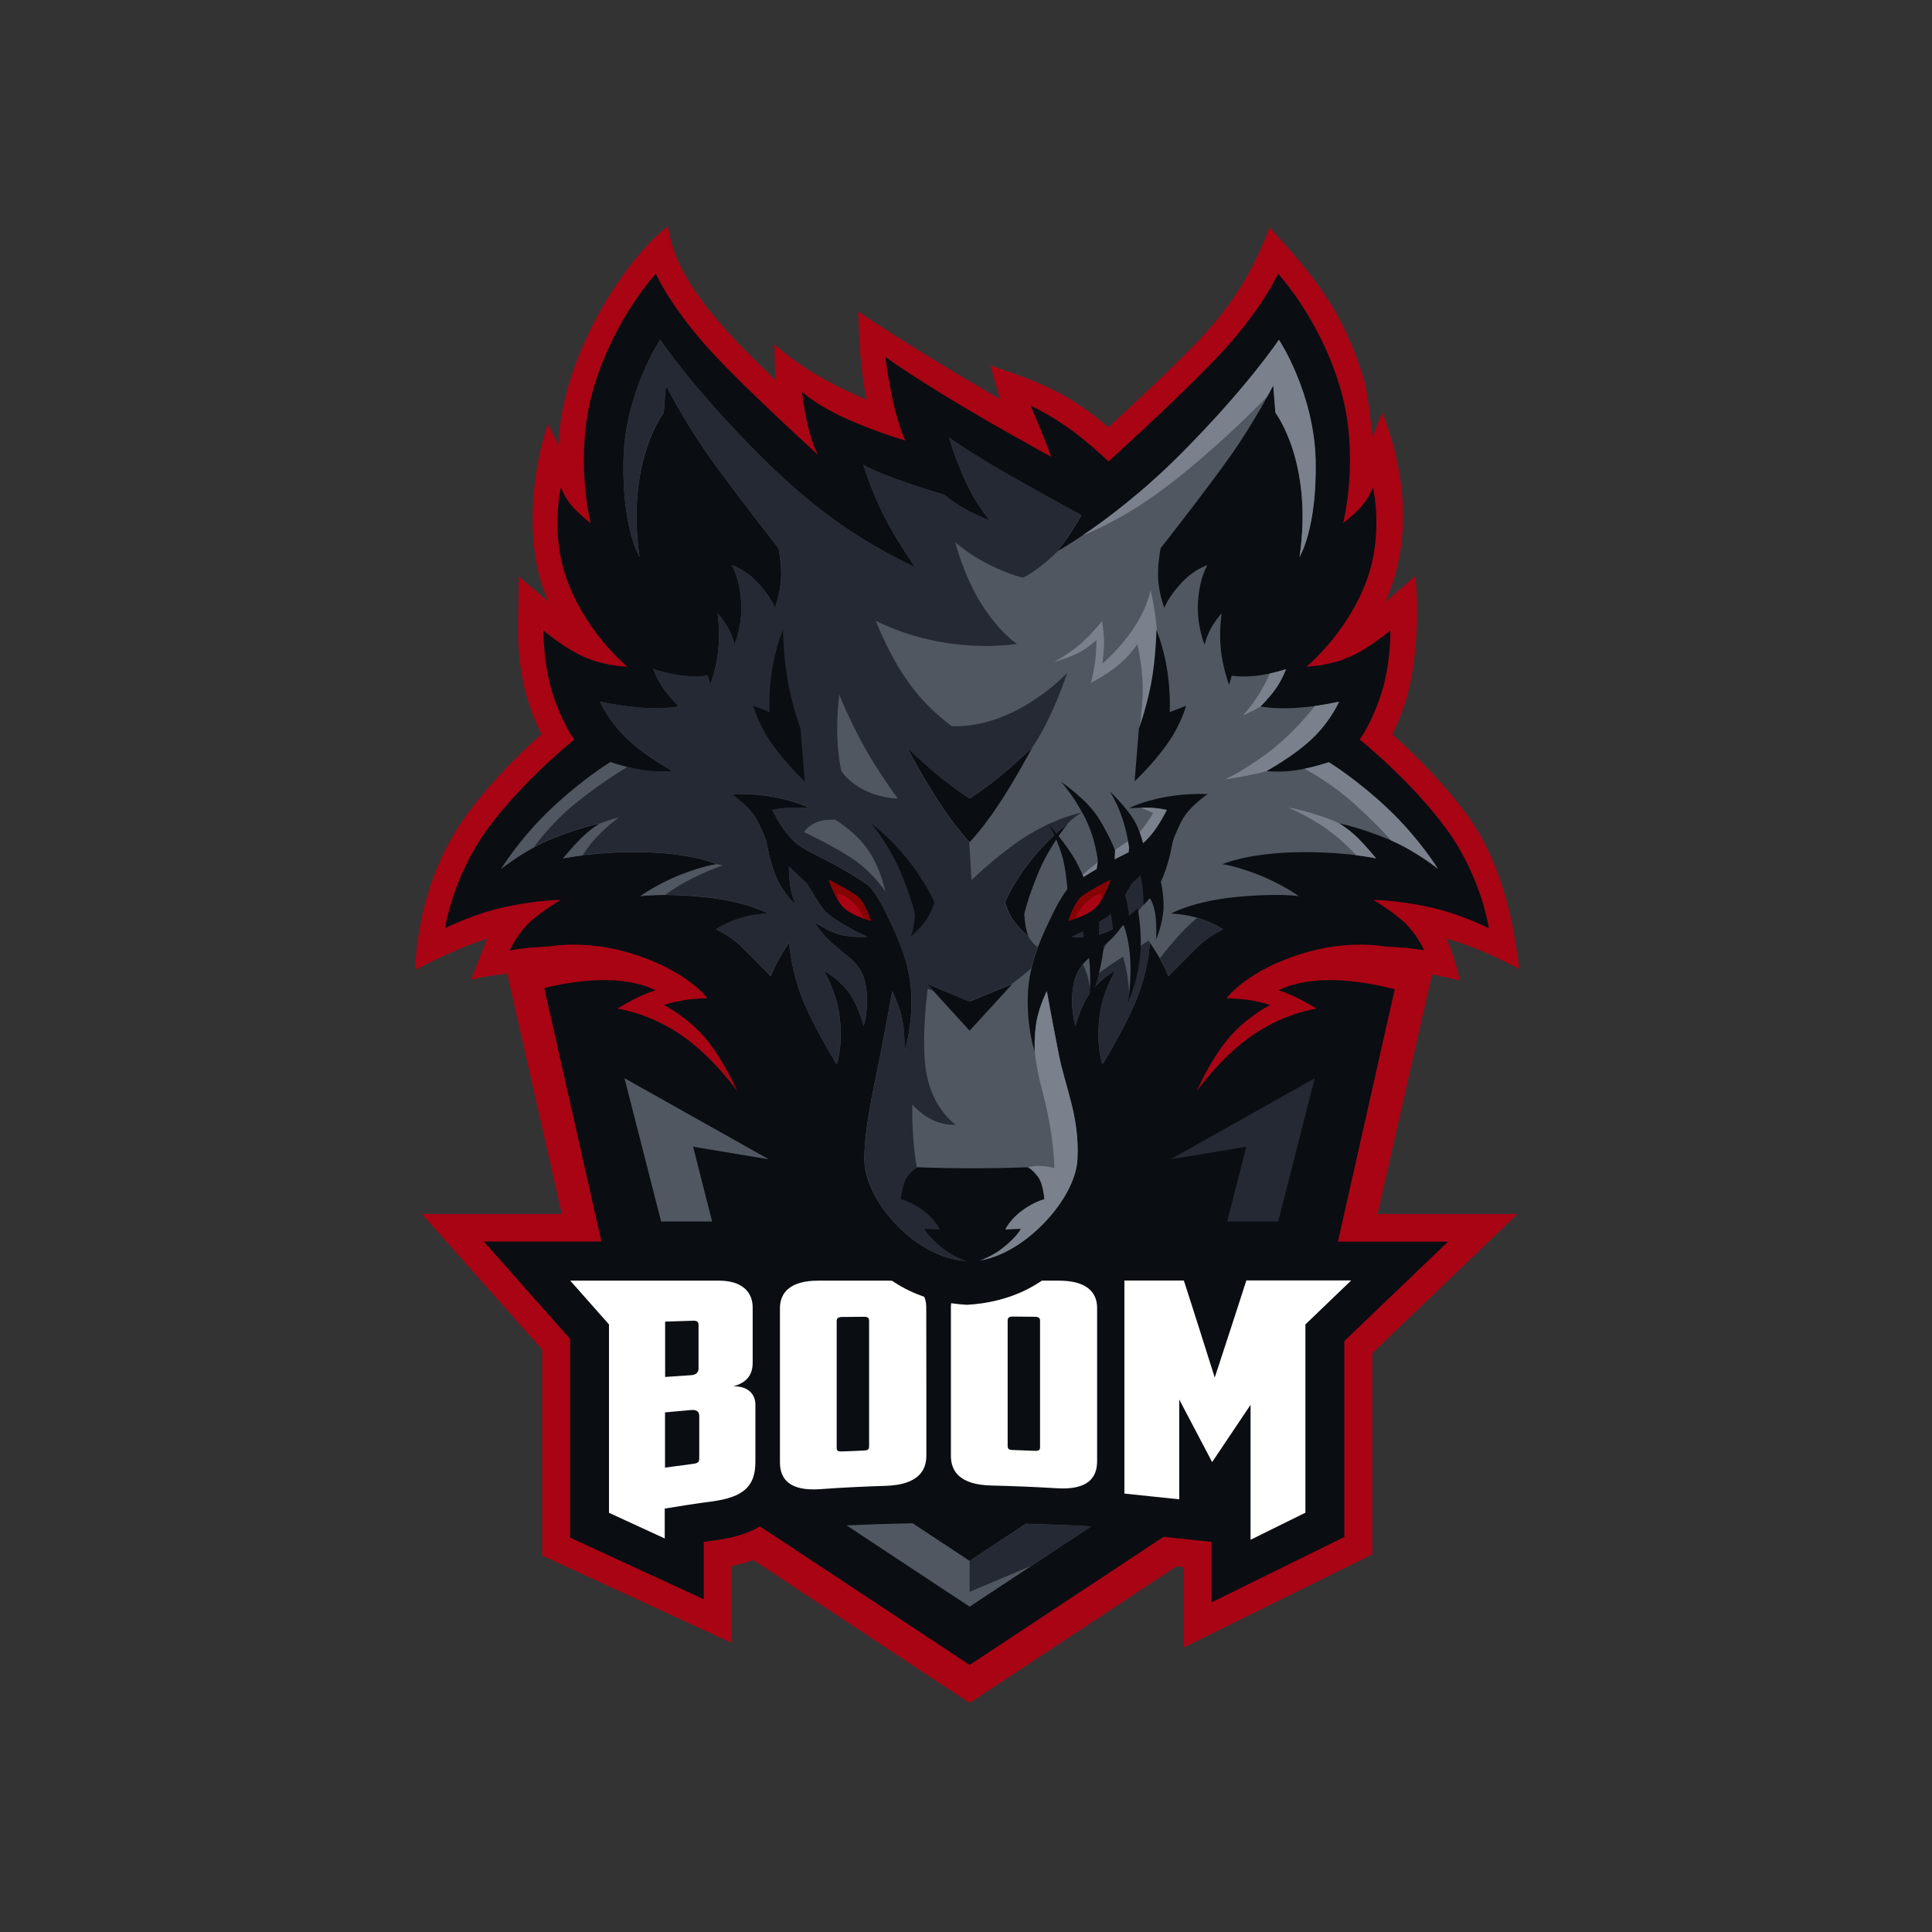 <?xml version="1.0" encoding="utf-8"?>
<!-- Generator: Adobe Illustrator 24.0.0, SVG Export Plug-In . SVG Version: 6.00 Build 0)  -->
<svg version="1.1" id="Layer_1" xmlns="http://www.w3.org/2000/svg" xmlns:xlink="http://www.w3.org/1999/xlink" x="0px" y="0px"
	 viewBox="0 0 192 192" style="enable-background:new 0 0 192 192;" xml:space="preserve">
<rect x="0" y="0" width="192" height="192" fill="#333333" stroke="none"/>
<style type="text/css">
	.st0{fill:#A80414;}
	.st1{fill:#0A0D12;}
	.st2{fill:#FFFFFF;}
	.st3{fill:#515761;}
	.st4{fill:#252933;}
	.st5{fill:#7B818C;}
	.st6{fill:#850303;}
</style>
<g>
	<path class="st0" d="M110.15,42.46c-0.69-0.59-1.41-1.16-2.14-1.69c-3.34-2.44-6.65-3.43-9.59-4.46l0.96,3.35
		c-4.74-2.75-9.55-5.66-14.1-8.71c0.13,3.14,0.2,5.68,0.85,8.79c-0.35-0.14-0.69-0.3-1.03-0.46c-2.74-1.24-5.62-2.8-8.15-5.07
		l0.1,3.56c-0.1-0.09-0.21-0.2-0.31-0.3c-1.72-1.67-3.53-3.43-5.1-5.25c-3.25-3.78-4.72-6.47-5.27-9.72
		c-4.21,3.18-10.58,12.9-10.87,21.72l-1.04-2.06c-1.06,2.72-2.74,10.96-0.18,17.12c0.06,0.17,0.14,0.34,0.22,0.51l-2.95-2.5
		l-0.07,5.36c-0.03,2.27,0.35,5.04,1.06,7.2c0.31,0.95,0.74,2.07,1.26,3.13c-2.69,2.36-5.38,5.21-7.39,7.95
		c-3.92,5.37-4.94,11.24-5.18,15.47c2.4-1.24,4.63-2.29,7.2-3.13c-0.04,0.07-0.07,0.13-0.09,0.2l-1.55,3.9
		c2.4-0.64,7.66-1.13,11.55-0.44c-1.71,1.92-2.63,4.37-3.35,6.8c3.72-0.82,6.61-1.38,11.04-0.96c0.43,0.05,0.96,0.12,1.51,0.22
		l0.47,0.99c1.19,2.54,2.67,5.25,4.28,7.55c1.43,2.03,3.51,4.25,5.47,5.79l2.24,1.75c0.56,2.55,1.42,5.06,2.58,7.01
		c6.15,10.43,20.86,10.43,27.01,0c1.16-1.96,2.02-4.46,2.58-7.01l2.24-1.75c1.97-1.54,4.05-3.75,5.47-5.79
		c1.6-2.29,3.09-5.01,4.28-7.55l0.47-0.99c0.55-0.1,1.08-0.17,1.51-0.22c4.43-0.42,5.91-0.22,10.55,0.69
		c-0.63-1.94-1.51-4.51-2.83-6.5c0-0.01-0.01-0.03-0.03-0.03c0.42-0.08,0.82-0.14,1.2-0.18c3.17-0.6,6.45-0.2,10.04,0.69
		c-0.16-0.99-0.83-3.13-1.33-4.16c2.92,0.83,4.63,1.71,7.25,2.99c-0.43-3.26-1.3-9.96-5.23-15.33c-2.01-2.74-4.71-5.59-7.39-7.95
		c0.52-1.06,0.95-2.18,1.26-3.13c1.36-4.15,1.36-10.44,0.99-12.59l-2.95,2.54c0.08-0.17,0.16-0.34,0.22-0.51
		c2.83-6.83,1.21-13.99-0.53-18.31l-0.96,2.41c-0.18-1.38-0.47-4.42-0.87-5.75c-2.01-6.57-4.88-10.23-9.37-15.03
		c-1.17,3.02-2.61,6.11-5.62,9.63c-1.56,1.83-3.38,3.58-5.1,5.25C113.71,39.15,111.95,40.82,110.15,42.46z"/>
	<path class="st0" d="M77.01,154.04c-1.32,0.78-2.8,1.28-4.31,1.58v7.65l-18.81-8.68v-20.45l-11.97-13.5h14.76c1.28,0,2.57,0,3.85,0
		c24.58,0,49.17,0,73.75,0h16.53l-14.43,13.83v20.01l-18.73,9.24v-7.98l-1.15-0.12c-1.81-0.2-3.62-0.39-5.45-0.59l-4.74-0.5
		c-0.56,0.04-1.13,0.03-1.71,0c-2.07-0.13-4.15-0.22-6.22-0.26c-1.75-0.04-3.51-0.38-5.1-1.1c-1.56,0.72-3.32,1.07-5.04,1.12
		c-2.07,0.07-4.15,0.17-6.22,0.33C80.34,154.74,78.6,154.59,77.01,154.04z"/>
	<polygon class="st0" points="96.36,75.53 143.13,93.24 131.06,146.32 96.36,169.24 61.67,146.32 49.6,93.24 	"/>
	<polygon class="st1" points="96.36,73.74 139.37,94.91 128.23,144.41 96.36,165.46 64.5,144.41 53.35,94.91 	"/>
	<path class="st1" d="M134.28,123.39h9.63l-10.31,9.88v19.47l-13.19,6.5v-6.01l-3.61-0.38c-1.82-0.2-3.64-0.39-5.45-0.59l-3.47-0.36
		v-0.39c-0.98,0.23-2.02,0.31-3.1,0.25c-2.11-0.13-4.22-0.22-6.35-0.27c-1.94-0.04-3.77-0.53-5.15-1.5
		c-1.38,0.98-3.19,1.47-5.14,1.54c-2.11,0.06-4.22,0.17-6.33,0.33c-1.92,0.14-3.72-0.18-5.14-0.99c-1.36,1.2-3.26,1.89-5.47,2.19
		c-0.43,0.05-0.85,0.12-1.26,0.17v5.71l-13.28-6.13v-19.74l-8.58-9.69h8.6c1.28,0,2.57,0,3.85,0
		C85.69,123.39,110.1,123.39,134.28,123.39z"/>
	<g>
		<path class="st2" d="M74.8,129.94c0-1.6-1.12-2.67-3.34-2.67c-1.23,0-2.45,0-3.68,0c-2.41,0-4.84,0-7.26,0c-1.29,0-2.57,0-3.85,0
			l3.85,4.35v18.72l5.54,2.55c0-0.99,0-1.98,0-2.97c1.54-0.25,3.08-0.5,4.63-0.7c3.21-0.42,4.38-1.51,4.38-3.94c0-1.89,0-3.79,0-5.7
			c0-0.96-0.66-1.84-2.2-1.81c1.46-0.39,1.93-1.26,1.93-2.35C74.8,133.59,74.8,131.76,74.8,129.94z M68.92,131.25
			c0.38,0,0.5,0.14,0.5,0.43c0,1.45,0,2.89,0,4.34c0,0.4-0.31,0.61-0.69,0.64c-0.89,0.07-1.76,0.12-2.63,0.18c0-1.84,0-3.66,0-5.5
			C67.03,131.31,67.97,131.28,68.92,131.25z M69.49,144.94c0,0.34-0.12,0.47-0.57,0.53c-0.95,0.12-1.89,0.25-2.83,0.38
			c0-1.84,0-3.66,0-5.49c0.85-0.08,1.69-0.16,2.55-0.23c0.5-0.05,0.85,0.08,0.85,0.59C69.49,142.13,69.49,143.53,69.49,144.94z"/>
		<path class="st2" d="M85.86,130.86c0.39-0.01,0.51,0.13,0.51,0.39c0,2.07,0,4.15,0,6.23c0,2.07,0,4.16,0,6.23
			c0,0.31-0.08,0.43-0.55,0.44c-0.72,0.04-1.42,0.07-2.12,0.09c-0.47,0.03-0.55-0.08-0.55-0.4c0-2.09,0-4.18,0-6.28
			c0-2.09,0-4.18,0-6.28c0-0.26,0.12-0.39,0.51-0.4C84.39,130.88,85.12,130.86,85.86,130.86z M92.05,129.9
			c0-1.59-1.16-2.63-3.79-2.63c-2.32,0-4.64,0-6.96,0c-2.63,0-3.79,1.08-3.79,2.74c0,2.56,0,5.11,0,7.66c0,2.55,0,5.11,0,7.66
			c0,1.6,0.89,2.89,4.03,2.66c2.16-0.16,4.33-0.26,6.49-0.33c3.13-0.1,4.03-1.45,4.03-2.99c0-2.46,0-4.93,0-7.39
			C92.05,134.83,92.05,132.36,92.05,129.9z"/>
		<path class="st2" d="M102.85,130.86c0.39,0,0.51,0.14,0.51,0.4c0,2.09,0,4.17,0,6.26c0,2.09,0,4.17,0,6.26
			c0,0.31-0.08,0.43-0.55,0.4c-0.72-0.03-1.42-0.05-2.12-0.08c-0.47-0.01-0.55-0.12-0.55-0.43c0-2.07,0-4.15,0-6.22
			c0-2.07,0-4.15,0-6.22c0-0.26,0.12-0.39,0.51-0.39C101.37,130.85,102.1,130.86,102.85,130.86z M109.03,129.98
			c0-1.64-1.15-2.71-3.78-2.71c-2.32,0-4.64,0-6.96,0c-2.63,0-3.79,1.04-3.79,2.63c0,2.46,0,4.93,0,7.39c0,2.46,0,4.93,0,7.39
			c0,1.54,0.89,2.88,4.03,2.95c2.16,0.05,4.33,0.14,6.49,0.27c3.14,0.2,4.01-1.09,4.01-2.69c0-2.54,0-5.08,0-7.61
			C109.03,135.06,109.03,132.52,109.03,129.98z"/>
		<path class="st2" d="M124.28,139.61c0,2.24,0,4.48,0,6.71c0,2.24,0,4.47,0,6.7l5.45-2.69v-18.71l4.55-4.37c-3.47,0-6.95,0-10.42,0
			c-0.52,1.64-1.06,3.26-1.58,4.88c-0.52,1.59-1.04,3.18-1.56,4.77c-0.51-1.63-1.03-3.26-1.54-4.86c-0.5-1.6-1.02-3.19-1.53-4.78
			c-2.74,0-3.15,0-5.91,0c0,1.28,0,2.56,0,3.82c0,2.89,0,5.79,0,8.68c0,2.88,0,5.77,0,8.67c1.81,0.18,3.62,0.39,5.45,0.57
			c0-1.66,0-3.31,0-4.97c0-1.66,0-3.31,0-4.95l3.27,6.22L124.28,139.61z"/>
	</g>
	<path class="st1" d="M110.16,45.86c1.3-1.17,9.16-8.34,12.3-12.01c3.42-4,4.54-6.66,4.54-6.66s4.04,4.3,6.13,11.15
		c2.09,6.86,0.35,13.65,0.35,13.65s1.21-0.94,1.89-1.75c0.68-0.8,1.07-1.79,1.07-1.79s1.19,4.91-0.86,9.84
		c-2.03,4.94-5.75,7.96-5.75,7.96s2.11-0.05,4.13-0.9c2.02-0.83,4.22-2.71,4.22-2.71s0.04,3.4-0.94,6.39
		c-0.98,2.97-2.12,4.46-2.12,4.46s5.11,4.09,8.62,8.89c3.51,4.8,4.22,9.87,4.22,9.87s-2.67-1.38-5.87-2.09
		c-3.21-0.72-5.61-0.73-5.61-0.73s2.29,1.36,3.38,2.53c1.1,1.17,1.67,2.49,1.67,2.49s-3.26-0.65-6.78-0.25
		c-3.51,0.4-6.06,1.6-6.06,1.6s2.29,1.64,3.28,2.78c1,1.13,1.38,2.02,1.38,2.02s-3.22-0.78-7.44-0.38c-4.22,0.4-6.36,1.83-6.36,1.83
		l2.33,0.82c0,0-1.93,4.13-4.07,7.18c-2.12,3.04-4.95,5.24-4.95,5.24s0.53-1.63,0.76-4.04c0.22-2.42,0.03-4.25,0.03-4.25
		s-0.38,0.94-1.25,2.46c-0.86,1.54-1.93,2.98-1.93,2.98s-0.16,5.74-3.04,10.62c-2.82,4.74-7.3,6.39-11.34,6.61
		c-4.04-0.22-8.53-1.86-11.34-6.61c-2.88-4.89-3.04-10.62-3.04-10.62s-1.07-1.45-1.93-2.98c-0.87-1.53-1.25-2.46-1.25-2.46
		s-0.2,1.83,0.03,4.25c0.22,2.41,0.76,4.04,0.76,4.04s-2.83-2.2-4.95-5.24c-2.14-3.05-4.07-7.18-4.07-7.18l2.33-0.82
		c0,0-2.14-1.42-6.36-1.83c-4.22-0.4-7.44,0.38-7.44,0.38s0.38-0.89,1.38-2.02c0.99-1.13,3.29-2.78,3.29-2.78s-2.56-1.2-6.06-1.6
		c-3.52-0.4-6.78,0.25-6.78,0.25s0.57-1.32,1.67-2.49c1.08-1.17,3.38-2.53,3.38-2.53s-2.4,0.01-5.61,0.73
		c-3.19,0.7-5.87,2.09-5.87,2.09s0.72-5.07,4.22-9.87c3.51-4.8,8.62-8.89,8.62-8.89s-1.15-1.49-2.12-4.46
		C53.97,66.05,54,62.65,54,62.65s2.2,1.88,4.22,2.71c2.02,0.85,4.13,0.9,4.13,0.9s-3.72-3.02-5.75-7.96
		c-2.05-4.93-0.86-9.84-0.86-9.84s0.39,0.99,1.07,1.79c0.68,0.81,1.89,1.75,1.89,1.75s-1.73-6.79,0.35-13.65
		c2.09-6.84,6.13-11.15,6.13-11.15s1.12,2.66,4.54,6.66c2.75,3.22,9.14,9.12,11.55,11.33c-0.12-0.26-0.23-0.52-0.35-0.81
		c-0.89-2.15-1.21-5.44-1.21-5.44s1.3,1.26,4.35,2.65c3.04,1.37,5.91,2.19,5.91,2.19s-0.47-0.91-1.04-3.13
		c-0.57-2.22-0.95-5.2-0.95-5.2s0.86,0.73,5.44,3.58c4.59,2.84,11.05,6.37,11.05,6.37s-0.22-0.65-0.81-2.09
		c-0.57-1.45-1.24-2.99-1.24-2.99s1.8,0.78,4.11,2.46C108.17,44,109.52,45.25,110.16,45.86z"/>
	<path class="st3" d="M129.14,55.36c0,0,1.73-2.79,1.6-9.55c-0.14-6.75-3.65-12.04-3.65-12.04s-3.06,4.63-9.69,11.29
		c-5.85,5.89-11.18,9.07-12.34,9.74c0.29-0.35,0.74-0.94,1.21-1.63c0.77-1.19,1.21-1.96,1.21-1.96s-4.29-2.33-7.7-4.29
		c-3.43-1.96-5.45-3.43-5.45-3.43s0.51,1.92,1.63,4.35c1.11,2.45,2.46,3.91,2.46,3.91s-1.34-0.52-2.52-1.16
		c-1.16-0.65-2.06-1.42-2.06-1.42s-2.37-0.68-4.74-1.55c-2.39-0.86-3.3-1.42-3.3-1.42c1.39,4.26,2.83,6.74,5.16,10.19
		c-6.19-2.96-10.69-6.35-15.66-11.34c-6.62-6.66-9.69-11.29-9.69-11.29s-3.52,5.29-3.65,12.04c-0.13,6.77,1.6,9.55,1.6,9.55
		c-1.38-9.44,2.4-14.33,2.4-14.33l0.22-2.71c0,0,1.89,3.66,4.28,7.03c2.37,3.35,6.92,9.15,6.92,9.15s0.35,1.8,0.23,3.21
		c-0.1,1.41-0.6,2.72-0.6,2.72s-0.35-1.04-1.67-2.46c-1.3-1.42-2.62-1.8-2.62-1.8s0.78,1.2,0.94,3.6c0.16,2.4-0.66,4.33-0.66,4.33
		s-0.14-0.7-0.56-1.52c-0.42-0.82-1.13-1.63-1.13-1.63s0.29,1.8,0.07,3.72c-0.22,1.9-0.79,3.4-0.79,3.4l-0.27-0.91
		c0,0-0.99,0.17-2.5,0c-1.51-0.18-2.89-0.65-2.89-0.65s0.33,0.95,0.99,1.9c0.66,0.95,1.55,1.81,1.55,1.81S66,70.5,63.78,70.34
		c-2.23-0.16-4.15-0.61-4.15-0.61s0.83,1.93,2.71,3.7c1.89,1.79,4.51,3.19,4.51,3.19s-1.36,0.18-3.01-0.08
		c-1.64-0.26-3.18-0.8-3.18-0.8s-2.74,1.66-5.84,4.59c-3.12,2.93-5.01,6.01-5.01,6.01s2.31-1.89,5.14-3.02
		c2.82-1.13,4.68-1.49,4.68-1.49s-0.93,0.53-1.86,1.46c-0.93,0.93-1.8,2.01-1.8,2.01s3.36-0.73,8.2-0.6
		c4.85,0.14,7.07,1.19,7.07,1.19s-1.17,0.1-3.53,1.02c-2.35,0.91-4.07,2.15-4.07,2.15s2.01-0.33,6.3,0.09
		c4.29,0.43,6.4,1.64,6.4,1.64s-1.43,0.03-2.91,0.51c-1.46,0.47-2.26,1.06-2.26,1.06s1.41,0.63,2.59,1.8
		c1.19,1.17,2.84,2.88,2.84,2.88s0.25-0.74,0.86-1.81c0.6-1.07,0.98-1.55,0.98-1.55s0.03,1.82,0.96,4.67
		c0.93,2.84,3.75,7.44,3.75,7.44s0.6-1.64,0.33-4.42c-0.26-2.78-1.62-4.91-1.62-4.91s1.11,0.53,2.24,1.85
		c1.13,1.3,1.73,3.66,1.73,3.66s0.53-1.62,0.25-3.78c-0.29-2.15-1.42-2.82-2.99-4.11c-1.55-1.29-2.12-2.42-2.12-2.42
		s1.34,0.91,2.59,1.24c1.26,0.31,2.65,0.2,2.65,0.2s-0.86-0.34-1.85-0.93c-1-0.57-1.9-1.13-2.36-1.6c-0.46-0.48-1.79-2.75-1.79-2.75
		l-1.81-1.71c0,0,0.01,0.99,0.14,1.96c0.13,0.96,0.55,1.84,0.55,1.84s-1.28-1.12-1.97-2.8c-0.69-1.69-0.94-3.43-0.94-3.43
		s-0.2-0.7-0.91-2.11c-0.7-1.39-2.58-2.65-2.58-2.65s2.05-0.13,4.33,0.31c2.29,0.44,3.47,1.09,3.47,1.09s-0.85-0.06-1.86-0.05
		c-1.02,0.03-1.88,0.23-1.88,0.23s0.74,1.49,1.54,2.44c0.81,0.95,1.07,1.17,3.27,2.27c2.2,1.08,4.55,2.59,4.8,2.85
		c0.26,0.26,0.87,0.96,1.76,2.82c0.89,1.84,2.31,4.64,2.44,7.93c0.14,3.28-0.68,5.71-0.68,5.71s0.08-1.55-0.18-3.04
		c-0.27-1.5-1.03-2.99-1.03-2.99s-0.46,2.61-1.15,6.14c-0.69,3.53-1.56,7.08-1.63,10.47c-0.08,4.15,5.27,10.3,10.64,10.23
		c4.68-0.07,10.35-5.94,10.55-10.15c0.2-4.29-1.2-7.01-1.89-10.55c-0.69-3.53-1.16-6.14-1.16-6.14s-0.74,1.49-1.02,2.99
		c-0.26,1.49-0.18,3.04-0.18,3.04s-0.82-2.42-0.68-5.71c0.13-3.28,1.55-6.09,2.44-7.93c0.89-1.85,1.5-2.56,1.76-2.82
		c0.25-0.26,2.59-1.77,4.8-2.85c2.2-1.09,2.46-1.32,3.27-2.27c0.8-0.95,1.54-2.44,1.54-2.44s-0.86-0.21-1.88-0.23
		c-1.02-0.01-1.86,0.05-1.86,0.05s1.17-0.65,3.47-1.09c2.28-0.44,4.33-0.31,4.33-0.31s-1.88,1.25-2.58,2.65
		c-0.72,1.41-0.91,2.11-0.91,2.11s-0.25,1.73-0.94,3.43c-0.69,1.68-1.97,2.8-1.97,2.8s0.42-0.87,0.55-1.84
		c0.13-0.96,0.14-1.96,0.14-1.96l-1.81,1.71c0,0-1.33,2.27-1.79,2.75c-0.46,0.47-1.36,1.03-2.36,1.6c-1,0.59-1.85,0.93-1.85,0.93
		s1.38,0.12,2.65-0.2c1.25-0.33,2.59-1.24,2.59-1.24s-0.57,1.13-2.14,2.42c-1.55,1.29-2.69,1.96-2.97,4.11
		c-0.29,2.16,0.25,3.78,0.25,3.78s0.6-2.36,1.73-3.66c1.13-1.32,2.24-1.85,2.24-1.85s-1.36,2.14-1.62,4.91
		c-0.27,2.78,0.33,4.42,0.33,4.42s2.83-4.6,3.75-7.44c0.94-2.84,0.95-4.67,0.95-4.67s0.38,0.48,0.99,1.55
		c0.61,1.07,0.86,1.81,0.86,1.81s1.66-1.71,2.84-2.88c1.19-1.17,2.59-1.8,2.59-1.8s-0.79-0.59-2.25-1.06
		c-1.47-0.48-2.91-0.51-2.91-0.51s2.11-1.21,6.4-1.64c4.29-0.42,6.3-0.09,6.3-0.09s-1.72-1.24-4.07-2.15
		c-2.36-0.91-3.53-1.02-3.53-1.02s2.22-1.04,7.07-1.19c4.84-0.13,8.2,0.6,8.2,0.6s-0.87-1.08-1.8-2.01
		c-0.94-0.93-1.86-1.46-1.86-1.46s1.86,0.35,4.68,1.49c2.83,1.13,5.14,3.02,5.14,3.02s-1.89-3.08-5.01-6.01
		c-3.1-2.93-5.84-4.59-5.84-4.59s-1.54,0.53-3.19,0.8c-1.64,0.26-3,0.08-3,0.08s2.62-1.41,4.51-3.19c1.88-1.77,2.7-3.7,2.7-3.7
		s-1.9,0.46-4.13,0.61c-2.22,0.16-3.69-0.13-3.69-0.13s0.89-0.86,1.55-1.81c0.66-0.95,0.99-1.9,0.99-1.9s-1.38,0.47-2.89,0.65
		c-1.51,0.17-2.5,0-2.5,0l-0.27,0.91c0,0-0.57-1.5-0.8-3.4c-0.22-1.92,0.07-3.72,0.07-3.72s-0.72,0.81-1.13,1.63
		c-0.43,0.82-0.56,1.52-0.56,1.52s-0.82-1.93-0.66-4.33c0.16-2.4,0.94-3.6,0.94-3.6s-1.32,0.38-2.62,1.8
		c-1.32,1.42-1.67,2.46-1.67,2.46s-0.5-1.32-0.6-2.72c-0.12-1.41,0.23-3.21,0.23-3.21s4.55-5.8,6.92-9.15
		c2.39-3.36,4.28-7.03,4.28-7.03l0.22,2.71C126.74,41.04,130.52,45.93,129.14,55.36z M96.36,79.37c0.7-0.47,1.77-1.21,2.84-2.07
		c1.77-1.45,3.38-3,3.38-3s-1.71,3.22-3.34,5.66c-1.33,2.02-2.5,3.34-2.88,3.74c-0.36-0.4-1.54-1.72-2.87-3.74
		c-1.63-2.44-3.34-5.66-3.34-5.66s1.6,1.55,3.38,3C94.6,78.16,95.67,78.91,96.36,79.37z M96.36,99.54l4.25-1.76l-4.25,4.65
		l-4.24-4.65L96.36,99.54z M86.59,81.84c0,0,1.82,2.18,2.93,4.86c1.12,2.69,1.41,4.17,1.41,4.17s-0.05,0.77-0.17,1.34
		c-0.1,0.56-0.25,0.85-0.25,0.85s0.91-0.76,1.49-1.59c0.59-0.82,0.85-1.8,0.85-1.8S91.1,85.38,86.59,81.84z M106.13,81.84
		c0,0-1.82,2.18-2.93,4.86c-1.12,2.69-1.41,4.17-1.41,4.17s0.05,0.77,0.17,1.34c0.1,0.56,0.25,0.85,0.25,0.85s-0.91-0.76-1.5-1.59
		c-0.57-0.82-0.83-1.8-0.83-1.8S101.62,85.38,106.13,81.84z"/>
	<path class="st4" d="M105.19,54.71c-0.46,0.44-0.9,0.85-1.26,1.16c-1.51,1.24-2.26,1.53-2.26,1.53s-1.28-0.23-3.38-1.29
		c-2.09-1.04-3.35-2.22-3.35-2.22s0.82,3.38,2.66,6.24c1.85,2.87,3.47,3.85,3.47,3.85s-6.83,1.26-14.04-2.28
		c2.4,5.83,4.77,8.34,7.55,10.47c6.41,0.21,11.48-5.31,11.48-5.31s-1.47,4.54-3.51,7.47l0.01-0.03c0,0-1.6,1.55-3.38,3
		c-1.07,0.86-2.14,1.6-2.84,2.07c-0.69-0.47-1.76-1.21-2.83-2.07c-1.77-1.45-3.38-3-3.38-3s1.71,3.22,3.34,5.66
		c1.32,1.99,2.46,3.3,2.85,3.73l0.23,3.77c0,0,2.99-2.91,5.85-4.61c2.87-1.71,5.1-2.09,5.1-2.09s-0.59,0.29-1.43,1.11l0.04-0.03
		c-4.51,3.55-6.26,7.83-6.26,7.83s0.26,0.98,0.83,1.8c0.59,0.83,1.5,1.59,1.5,1.59s-0.01-0.01-0.03-0.07
		c0.14,0.26,0.33,0.53,0.55,0.77c0.13,0.13,0.27,0.25,0.42,0.36c-0.23,0.65-0.46,1.36-0.64,2.1c-0.39,0.35-1.12,0.98-1.93,1.55
		l-4.22,1.76l-4.24-1.76l0.64,0.69c-0.82-0.33-1.63-0.57-2.28-0.76c-0.05-0.51-0.14-0.99-0.26-1.47l0,0
		c-0.1-0.47-0.23-0.93-0.39-1.38c-0.47-1.41-1.06-2.66-1.69-3.99c-0.89-1.85-1.5-2.56-1.76-2.82c-0.25-0.26-2.59-1.77-4.8-2.85
		c-2.2-1.09-2.46-1.32-3.27-2.27c-0.8-0.95-1.54-2.44-1.54-2.44s0.86-0.21,1.88-0.23c1.02-0.01,1.86,0.05,1.86,0.05
		s-1.17-0.65-3.47-1.09c-2.28-0.44-4.33-0.31-4.33-0.31s1.88,1.25,2.58,2.65c0.72,1.41,0.91,2.11,0.91,2.11s0.25,1.73,0.94,3.43
		c0.69,1.68,1.97,2.8,1.97,2.8s-0.42-0.87-0.55-1.84c-0.13-0.96-0.14-1.96-0.14-1.96l1.81,1.71c0,0,1.33,2.27,1.79,2.75
		c0.46,0.47,1.36,1.03,2.36,1.6c0.99,0.59,1.85,0.93,1.85,0.93s-1.38,0.12-2.65-0.2c-1.25-0.33-2.59-1.24-2.59-1.24
		s0.57,1.13,2.12,2.42c1.56,1.29,2.7,1.96,2.99,4.11c0.29,2.16-0.25,3.78-0.25,3.78s-0.6-2.36-1.73-3.66
		c-1.13-1.32-2.24-1.85-2.24-1.85s1.36,2.14,1.62,4.91c0.27,2.78-0.33,4.42-0.33,4.42s-2.83-4.6-3.75-7.44
		c-0.94-2.84-0.96-4.67-0.96-4.67s-0.38,0.48-0.98,1.55c-0.61,1.07-0.86,1.81-0.86,1.81s-1.66-1.71-2.84-2.88
		c-1.19-1.17-2.59-1.8-2.59-1.8s0.79-0.59,2.26-1.06c1.47-0.48,2.91-0.51,2.91-0.51s-2.11-1.21-6.4-1.64
		c-4.29-0.42-6.3-0.09-6.3-0.09s1.72-1.24,4.07-2.15c2.36-0.91,3.53-1.02,3.53-1.02s-2.22-1.04-7.07-1.19
		c-4.84-0.13-8.2,0.6-8.2,0.6s0.87-1.08,1.8-2.01c0.94-0.93,1.86-1.46,1.86-1.46s-1.86,0.35-4.68,1.49
		c-2.83,1.13-5.14,3.02-5.14,3.02s1.89-3.08,5.01-6.01c3.1-2.93,5.84-4.59,5.84-4.59s1.54,0.53,3.18,0.8
		c1.66,0.26,3.01,0.08,3.01,0.08s-2.62-1.41-4.51-3.19c-1.88-1.77-2.71-3.7-2.71-3.7s1.92,0.46,4.15,0.61
		c2.22,0.16,3.69-0.13,3.69-0.13s-0.89-0.86-1.55-1.81c-0.66-0.95-0.99-1.9-0.99-1.9s1.38,0.47,2.89,0.65c1.51,0.17,2.5,0,2.5,0
		l0.27,0.91c0,0,0.57-1.5,0.79-3.4c0.22-1.92-0.07-3.72-0.07-3.72s0.72,0.81,1.13,1.63c0.42,0.82,0.56,1.52,0.56,1.52
		s0.82-1.93,0.66-4.33c-0.16-2.4-0.94-3.6-0.94-3.6s1.32,0.38,2.62,1.8c1.32,1.42,1.67,2.46,1.67,2.46s0.5-1.32,0.6-2.72
		c0.12-1.41-0.23-3.21-0.23-3.21s-4.55-5.8-6.92-9.15c-2.39-3.36-4.28-7.03-4.28-7.03l-0.22,2.71c0,0-3.78,4.89-2.4,14.33
		c0,0-1.73-2.79-1.6-9.55c0.13-6.75,3.65-12.04,3.65-12.04s3.06,4.63,9.69,11.29c4.97,4.99,9.46,8.38,15.66,11.34
		c-2.33-3.45-3.77-5.93-5.16-10.19c0,0,0.91,0.56,3.3,1.42c2.37,0.87,4.74,1.55,4.74,1.55s0.9,0.77,2.06,1.42
		c1.17,0.64,2.52,1.16,2.52,1.16s-1.36-1.46-2.46-3.91c-1.12-2.44-1.63-4.35-1.63-4.35s2.02,1.47,5.45,3.43
		c3.42,1.96,7.7,4.29,7.7,4.29s-0.44,0.77-1.21,1.96c-0.47,0.69-0.93,1.28-1.21,1.63C105.1,54.76,105.15,54.74,105.19,54.71z"/>
	<path class="st4" d="M113.65,89.87c-0.14,0.21-0.31,0.42-0.48,0.61c-0.42,0.43-0.98,0.87-1.45,1.21c0.01-0.03,0.01-0.04,0.01-0.04
		s-1.34,0.91-2.59,1.24c-1.26,0.31-2.65,0.2-2.65,0.2s0.85-0.34,1.85-0.93c1-0.57,1.9-1.13,2.36-1.6c0.46-0.48,1.79-2.75,1.79-2.75
		l1.81-1.71c0,0-0.01,0.99-0.14,1.96c-0.13,0.96-0.55,1.84-0.55,1.84S113.63,89.89,113.65,89.87z"/>
	<path class="st4" d="M110,93.73c-0.21,0.36-0.52,0.96-0.73,1.62c-0.33,1.04-0.35,1.58-0.35,1.58s0.85-0.69,2.4-1.67
		c1.56-0.98,2.84-1.79,2.84-1.79s0.05,0.09,0.1,0.22c0,0.14-0.05,1.93-0.95,4.65c-0.93,2.84-3.75,7.44-3.75,7.44
		s-0.6-1.64-0.33-4.42c0.26-2.78,1.62-4.91,1.62-4.91s-1.11,0.53-2.24,1.85c-1.13,1.3-1.73,3.66-1.73,3.66s-0.53-1.62-0.25-3.78
		c0.29-2.15,1.42-2.82,2.97-4.11C109.74,93.96,109.87,93.84,110,93.73z"/>
	<path class="st4" d="M115.27,95.23c0.35-0.47,1.45-1.85,2.46-2.87c0.47-0.48,0.9-0.86,1.25-1.16c0.1,0.04,0.21,0.07,0.31,0.1
		c1.46,0.47,2.25,1.06,2.25,1.06s-1.41,0.63-2.59,1.8c-1.19,1.17-2.84,2.88-2.84,2.88S115.87,96.29,115.27,95.23z"/>
	<path class="st1" d="M86.59,81.84c0,0,1.82,2.18,2.93,4.86c1.12,2.69,1.41,4.17,1.41,4.17s-0.05,0.77-0.17,1.34
		c-0.1,0.56-0.25,0.85-0.25,0.85s0.91-0.76,1.49-1.59c0.59-0.82,0.85-1.8,0.85-1.8S91.1,85.38,86.59,81.84z"/>
	<path class="st3" d="M89.23,79.37c0,0-2.07-2.79-3.58-5.58c-1.5-2.8-2.24-4.76-2.24-4.76s-0.26,1.9-0.2,4.07
		c0.07,2.15,0.4,3.51,0.4,3.51S85.13,79.13,89.23,79.37z M88,88.63c-0.94-3.9-2.59-5.58-4.99-7.17c0,0-1.28-0.06-2.03,0.33
		c-0.77,0.38-1.08,0.9-1.08,0.9s2.89,1.34,4.91,2.71C86.84,86.78,88,88.63,88,88.63z"/>
	<path class="st5" d="M125.95,39.38c-1.15,1.2-5.16,5.25-9.8,8.81c-3.75,2.88-6.93,4.37-8.58,5.03c2.36-1.59,5.98-4.29,9.84-8.17
		c6.62-6.66,9.69-11.29,9.69-11.29s3.51,5.29,3.65,12.04c0.13,6.77-1.6,9.55-1.6,9.55c1.38-9.44-2.4-14.33-2.4-14.33l-0.22-2.71
		C126.52,38.33,126.31,38.73,125.95,39.38z M106.65,87.82c0.74-0.52,2.67-1.72,4.5-2.62c2.2-1.09,2.46-1.32,3.27-2.27
		c0.8-0.95,1.54-2.44,1.54-2.44s-0.86-0.21-1.88-0.23c-0.25,0-0.48,0-0.69,0l1.21,0.53c0,0-0.46,0.83-0.98,1.47
		c-0.51,0.64-0.94,0.96-0.94,0.96s-2.15,1.37-3.74,2.58C107.92,86.6,107.1,87.38,106.65,87.82z M134.78,84.99
		c1.25,0.16,1.97,0.31,1.97,0.31s-0.87-1.08-1.8-2.01c-0.94-0.93-1.86-1.46-1.86-1.46h0.01c-0.53-0.26-1.1-0.48-1.64-0.66
		c-2.48-0.83-3.39-0.9-3.39-0.9s2.57,1.06,4.74,2.85C133.62,83.79,134.28,84.45,134.78,84.99z M138.26,83.53
		c2.59,1.13,4.64,2.82,4.64,2.82s-1.89-3.08-5.01-6.01c-3.1-2.93-5.84-4.59-5.84-4.59s-1.08,0.38-2.41,0.65
		c0.99,0.53,3.05,1.75,5.04,3.56C136.3,81.43,137.52,82.71,138.26,83.53z M125.93,76.62c-0.04,0-0.07,0-0.07,0s2.62-1.41,4.51-3.19
		c1.88-1.77,2.7-3.7,2.7-3.7s-1,0.23-2.4,0.43c-0.53,0.69-2.1,2.59-4.07,4.18c-2.45,1.98-4.85,3.12-4.85,3.12
		S124.12,77.12,125.93,76.62z M125.27,70.21h-0.01c0,0,0.89-0.86,1.55-1.81c0.66-0.95,0.99-1.9,0.99-1.9s-0.68,0.23-1.6,0.43
		c-0.27,0.59-0.73,1.53-1.29,2.37c-0.91,1.36-1.41,1.79-1.41,1.79S124.47,70.71,125.27,70.21z M114.36,69.99c0,0,0.6-3.26,0.64-5.93
		c0.05-2.67-0.66-5.42-0.66-5.42s-0.25,1.67-1.73,3.87c-1.49,2.19-3.06,3.42-3.06,3.42s0.18-1.2,0.17-2.23
		c-0.03-1.03-0.21-1.98-0.21-1.98s-0.72,0.99-2.01,2.16c-1.29,1.16-2.75,1.9-2.75,1.9s1.84-0.51,2.74-1.07
		c0.9-0.55,1.47-1.1,1.47-1.1s0.01,1.3-0.16,2.39c-0.17,1.09-0.38,1.85-0.38,1.85s1.23-0.59,2.57-1.64c1.34-1.06,2.03-2.2,2.03-2.2
		s0.66,2.62,0.53,5.15c-0.14,2.54-0.34,3.36-0.34,3.36S114.1,71.45,114.36,69.99z"/>
	<path class="st3" d="M62.32,76.23c-1.06,0.64-4.6,2.89-6.84,5.15c-1.13,1.15-1.92,2.11-2.44,2.84c-1.88,1.03-3.22,2.12-3.22,2.12
		s1.89-3.08,5.01-6.01c3.1-2.93,5.84-4.59,5.84-4.59S61.36,75.99,62.32,76.23z M59.61,81.84c1.15-0.44,1.89-0.61,1.89-0.61
		s-1.52,1.11-2.62,2.42c-0.35,0.43-0.69,0.9-0.99,1.36c-1.21,0.16-1.92,0.3-1.92,0.3s0.87-1.08,1.8-2.01
		c0.94-0.93,1.86-1.46,1.86-1.46H59.61z M71.21,85.89c0.44,0.05,0.64,0.1,0.64,0.1s-1.81,0.6-3.74,1.66
		c-0.87,0.48-1.54,0.94-2.01,1.29c-1.67-0.01-2.46,0.12-2.46,0.12s1.72-1.24,4.07-2.15C69.83,86.09,71,85.92,71.21,85.89z"/>
	<path class="st1" d="M77.81,62.6c0,0,0.03,2.67,0.51,5.27c0.5,2.61,1.23,4.54,1.23,4.54l0.42,5.23c0,0-1.8-1.67-3.22-3.68
		c-1.42-1.99-1.89-3.82-1.89-3.82l1.63,0.63C76.48,70.76,76.2,66.57,77.81,62.6z M114.92,62.6c0,0-0.03,2.67-0.51,5.27
		c-0.5,2.61-1.23,4.54-1.23,4.54l-0.42,5.23c0,0,1.8-1.67,3.22-3.68c1.42-1.99,1.89-3.82,1.89-3.82l-1.63,0.63
		C116.25,70.76,116.52,66.57,114.92,62.6z"/>
	<path class="st0" d="M106.18,91.51c0,0,0.56-1.8,1.29-2.4c0.73-0.6,2.89-1.68,2.89-1.68s-0.64,1.89-1.37,2.66
		C108.27,90.87,106.9,91.3,106.18,91.51z M86.54,91.51c0,0-0.56-1.8-1.29-2.4c-0.73-0.6-2.89-1.68-2.89-1.68s0.64,1.89,1.37,2.66
		C84.45,90.87,85.82,91.3,86.54,91.51z"/>
	<path class="st6" d="M85.89,91.3c-0.18-0.39-0.51-0.99-0.96-1.47c-0.78-0.82-1.66-1.07-1.66-1.07s-0.08,0.27,0,0.69
		c-0.52-0.87-0.91-2.02-0.91-2.02s2.16,1.08,2.89,1.68c0.73,0.6,1.29,2.4,1.29,2.4C86.36,91.46,86.14,91.39,85.89,91.3z
		 M106.18,91.51c0,0,0.56-1.8,1.29-2.4c0.73-0.6,2.89-1.68,2.89-1.68s-0.39,1.15-0.91,2.02c0.08-0.42,0-0.69,0-0.69
		s-0.87,0.25-1.66,1.07c-0.46,0.48-0.78,1.08-0.96,1.47C106.59,91.39,106.37,91.46,106.18,91.51z"/>
	<path class="st0" d="M139.41,94.46c0,0-3.99-1.45-9.71,0.22c-5.74,1.68-7.81,4.52-7.81,4.52s1.5,0.04,2.53,0.23
		c1.04,0.18,1.81,0.44,1.81,0.44s-2.45,1.23-4.24,3.43c-1.8,2.19-3.05,5.12-3.05,5.12s2.42-3.45,5.66-5.63
		c3.23-2.18,6.24-2.55,6.24-2.55s-1.29-0.81-2.39-1.29c-1.11-0.48-1.41-0.53-1.41-0.53s2.14-1.24,6.2-0.99
		c4.08,0.25,7.57,1.55,7.57,1.55L139.41,94.46z M52.78,94.46c0,0,3.99-1.45,9.71,0.22c5.74,1.68,7.81,4.52,7.81,4.52
		s-1.5,0.04-2.53,0.23c-1.04,0.18-1.81,0.44-1.81,0.44s2.45,1.23,4.24,3.43c1.8,2.19,3.05,5.12,3.05,5.12s-2.42-3.45-5.66-5.63
		c-3.23-2.18-6.24-2.55-6.24-2.55s1.29-0.81,2.39-1.29c1.11-0.48,1.41-0.53,1.41-0.53s-2.14-1.24-6.2-0.99
		c-4.08,0.25-7.57,1.55-7.57,1.55L52.78,94.46z"/>
	<g>
		<polygon class="st3" points="65.7,121.39 62.06,107.15 76.4,115.21 68.88,113.96 70.77,121.39 		"/>
		<polygon class="st4" points="127.03,121.39 130.66,107.15 116.33,115.21 123.85,113.96 121.96,121.39 		"/>
	</g>
	<path class="st3" d="M84.13,151.59l12.23,8.08l12.08-7.98c-2.1-0.12-4.28-0.2-6.49-0.26l-5.59,3.69l-5.66-3.74
		C88.52,151.42,86.32,151.49,84.13,151.59z"/>
	<path class="st4" d="M96.36,155.12v3.08l6.22-2.63l5.87-3.87c-2.1-0.12-4.28-0.2-6.49-0.26L96.36,155.12L96.36,155.12z"/>
	<path class="st1" d="M108.84,87.53l0.26-1.94c0,0-0.18-2.26-1.37-4.51c-1.19-2.26-2.31-3.4-2.31-3.4s2.63,1.76,3.81,3.71
		c1.19,1.97,1.58,3.12,1.58,3.12l-0.09,1.86L108.84,87.53z"/>
	<path class="st1" d="M112.05,86.15l0.16-1.92c0,0-0.21-1.6-0.72-3.06c-0.52-1.47-1.2-2.53-1.2-2.53s2.1,1.97,2.76,3.55
		c0.66,1.56,0.81,2.87,0.81,2.87L112.05,86.15z"/>
	<path class="st1" d="M106.11,88.89c0,0-0.1-2.54-0.68-4.24c-0.57-1.69-1.16-2.67-1.16-2.67s1.77,1.99,2.63,3.56
		c0.85,1.56,0.99,2.27,0.99,2.27L106.11,88.89z"/>
	<path class="st3" d="M111.46,94.55c0,0,0.43,1.34,0.6,2.53c0.17,1.2,0.14,1.81,0.14,1.81s0.34-0.47,0.47-2.29
		c0.13-1.84,0.05-2.92,0.05-2.92L111.46,94.55z"/>
	<path class="st1" d="M113.15,86.24c0,0,0.38,1.28,0.44,2.32c0.08,1.03,0.03,1.42,0.03,1.42l0.64-0.74c0,0,0.42,0.56,0.56,1.68
		c0.14,1.11,0.08,2.46,0.08,2.46s0.66-1.62,0.73-3.1c0.05-1.47-0.31-2.85-0.31-2.85l-0.74,1.29c0,0,0.08-0.87-0.07-1.86
		c-0.14-0.99-0.4-1.67-0.4-1.67L113.15,86.24z"/>
	<path class="st1" d="M110.36,90.35l0.3,2.33l0.99-0.76c0,0,0.47,1.02,0.65,3.08c0.18,2.06-0.18,4.58-0.18,4.58s0.91-1.99,1.17-4.47
		c0.26-2.48-0.23-4.84-0.23-4.84l-0.86,0.76c0,0-0.08-0.96-0.31-1.75c-0.23-0.78-0.26-0.89-0.26-0.89L110.36,90.35z"/>
	<path class="st3" d="M107.62,95.84c0.18,0.36,0.47,1.02,0.59,1.69c0.1,0.52,0.16,0.85,0.2,1.03c0.01-0.03,0.04-0.05,0.07-0.09
		l0.37-3.75C108.36,95.09,107.96,95.43,107.62,95.84z"/>
	<path class="st1" d="M107.44,91.88c0,0,0.34,0.78,0.26,1.67c-0.09,0.9-0.27,1.68-0.27,1.68l0.74-0.44c0,0,0.18,0.9,0.17,2.66
		c-0.01,1.76-0.1,2.23-0.1,2.23s0.73-1.77,1.08-3.42c0.37-1.64,0.37-2.41,0.37-2.41l-0.65,0.1c0,0,0.2-0.8,0.18-1.59
		c0-0.78-0.05-1.5-0.05-1.5L107.44,91.88z"/>
	<path class="st5" d="M102.83,104.51c0.13,1.11,0.34,2.35,0.7,3.68c1.26,4.64,1.25,7.91,1.25,7.91s-0.38-0.17-1.21-0.22
		c-0.85-0.07-1.64,0.17-1.64,0.17l-2.36,4.67l-2.44,4.2l-0.01,0.38c4.55-0.51,9.78-6.07,9.96-10.12c0.2-4.29-1.2-7.01-1.89-10.55
		c-0.69-3.53-1.16-6.14-1.16-6.14s-0.74,1.49-1.02,2.99C102.76,102.96,102.83,104.51,102.83,104.51L102.83,104.51z"/>
	<path class="st4" d="M92.32,97.28c0,0-0.93,6.13-0.21,9.62c0.73,3.49,2.89,4.89,2.89,4.89c-1.81,0.01-3.05-0.7-4.34-2.01
		c-0.08,10.17,2.99,13.27,6.43,15.5c-0.18,0.03-0.36,0.04-0.55,0.04c-5.37,0.07-10.71-6.09-10.64-10.23
		c0.07-3.39,0.94-6.93,1.63-10.47c0.69-3.53,1.15-6.14,1.15-6.14s0.76,1.49,1.03,2.99c0.26,1.49,0.18,3.04,0.18,3.04
		s0.82-2.42,0.68-5.71c-0.03-0.8-0.13-1.56-0.29-2.29L92.32,97.28z"/>
	<path class="st1" d="M96.64,125.52c0,0,1.71-0.44,3.06-1.54c1.37-1.08,1.75-1.86,1.75-1.86l-1.55,0.07c0,0,0.42-0.96,1.66-1.88
		s2.22-1.13,2.22-1.13s-0.09-1.53-0.66-2.27c-0.57-0.73-0.98-0.91-0.98-0.91c-3.82,0.14-7.16,0.14-10.96,0c0,0-0.4,0.18-0.98,0.91
		c-0.57,0.74-0.66,2.27-0.66,2.27s0.98,0.22,2.22,1.13c1.23,0.91,1.66,1.88,1.66,1.88l-1.55-0.07c0,0,0.38,0.78,1.75,1.86
		C94.95,125.08,96.64,125.52,96.64,125.52z"/>
</g>
</svg>
